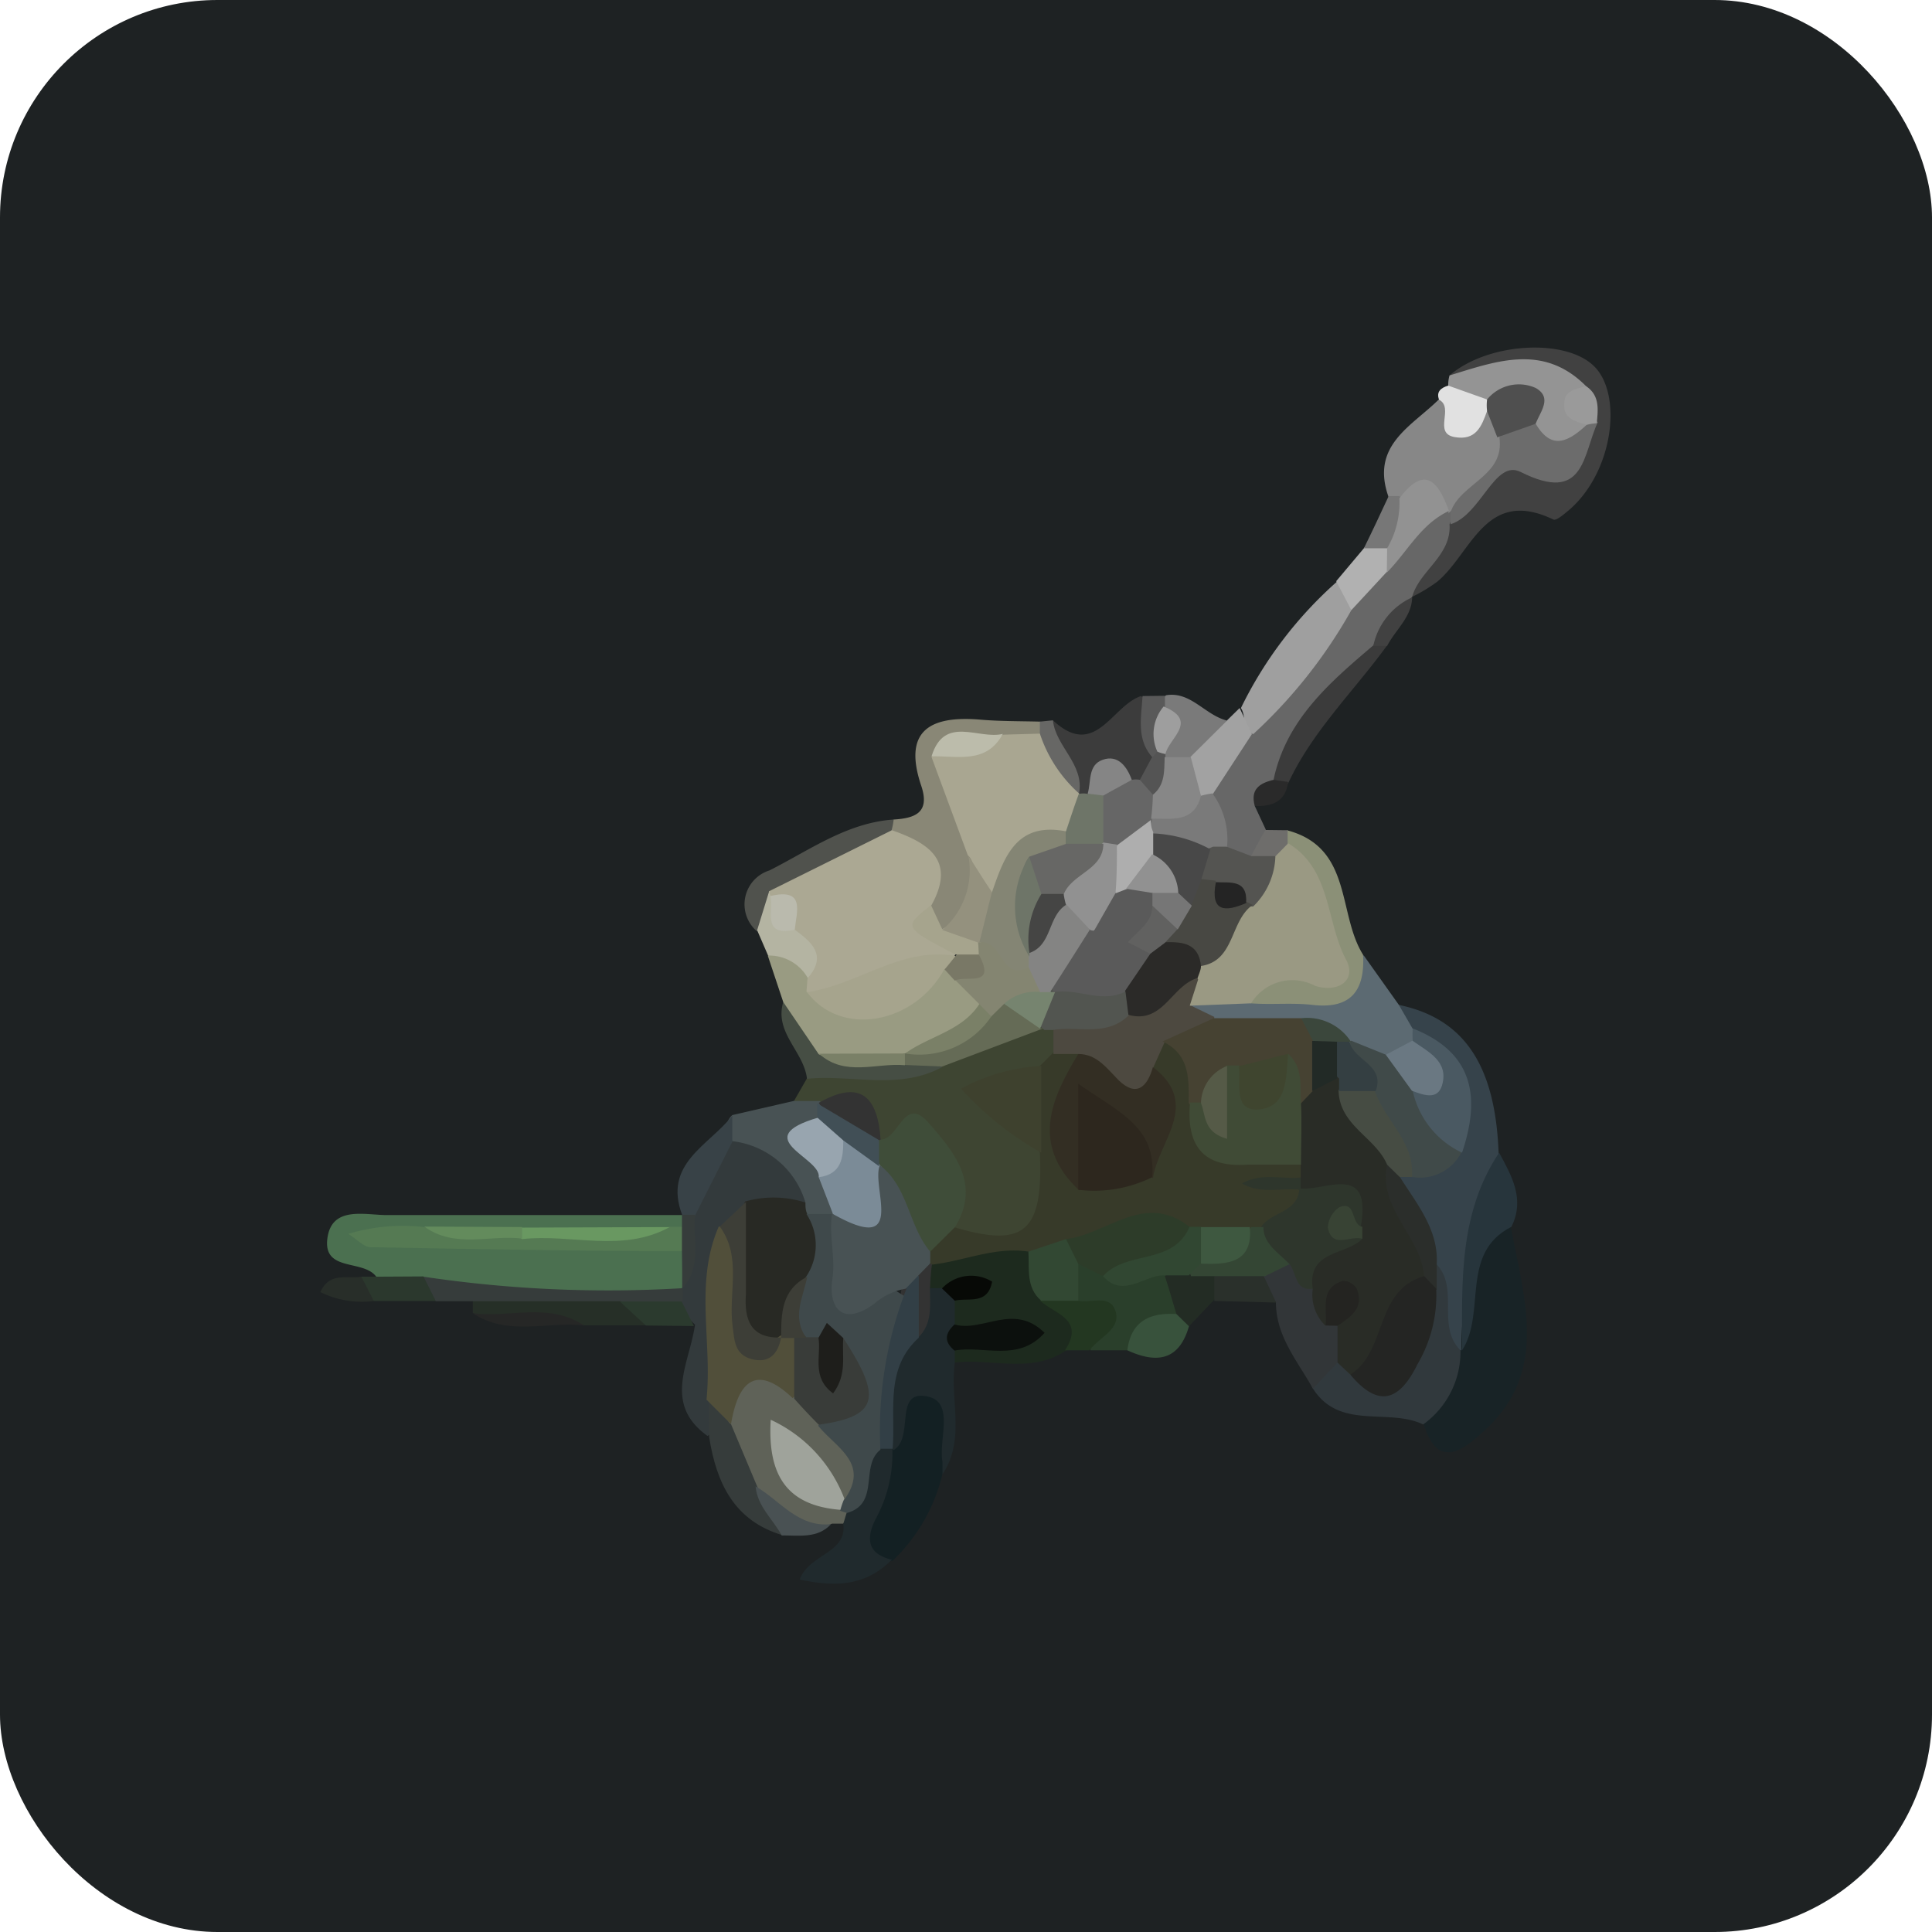 <svg xmlns="http://www.w3.org/2000/svg" viewBox="0 0 74 74"><defs><style>.cls-1{fill:#1e2223;}.cls-2{fill:#3e4532;}.cls-3{fill:#4b7050;}.cls-4{fill:#182326;}.cls-5{fill:#676767;}.cls-6{fill:#36434b;}.cls-7{fill:#414141;}.cls-8{fill:#333a3c;}.cls-9{fill:#999b82;}.cls-10{fill:#132023;}.cls-11{fill:#1d2a1e;}.cls-12{fill:#5f6258;}.cls-13{fill:#31393d;}.cls-14{fill:#898776;}.cls-15{fill:#878787;}.cls-16{fill:#9f9f9f;}.cls-17{fill:#202a2d;}.cls-18{fill:#5c6a72;}.cls-19{fill:#8b9077;}.cls-20{fill:#27353c;}.cls-21{fill:#949494;}.cls-22{fill:#323638;}.cls-23{fill:#485254;}.cls-24{fill:#3c3c3c;}.cls-25{fill:#2a3f2b;}.cls-26{fill:#363c3b;}.cls-27{fill:#50524d;}.cls-28{fill:#3b3b3b;}.cls-29{fill:#384247;}.cls-30{fill:#464e44;}.cls-31{fill:#262f27;}.cls-32{fill:#a2a2a2;}.cls-33{fill:#e1e1e1;}.cls-34{fill:#38523c;}.cls-35{fill:#233721;}.cls-36{fill:#b4b4a2;}.cls-37{fill:#b1b1b1;}.cls-38{fill:#7a7a7a;}.cls-39{fill:#232c24;}.cls-40{fill:#2b382d;}.cls-41{fill:#2a302b;}.cls-42{fill:#2b3a2e;}.cls-43{fill:#495153;}.cls-44{fill:#262726;}.cls-45{fill:#282e29;}.cls-46{fill:#676765;}.cls-47{fill:#2a2a2a;}.cls-48{fill:#595959;}.cls-49{fill:#777;}.cls-50{fill:#6e6d6b;}.cls-51{fill:#373a29;}.cls-52{fill:#3f4d39;}.cls-53{fill:#4d4940;}.cls-54{fill:#3e412e;}.cls-55{fill:#525550;}.cls-56{fill:#656b56;}.cls-57{fill:#333;}.cls-58{fill:#557a53;}.cls-59{fill:#699861;}.cls-60{fill:#638b5c;}.cls-61{fill:#6c6c6c;}.cls-62{fill:#929292;}.cls-63{fill:#545451;}.cls-64{fill:#404a49;}.cls-65{fill:#4a5962;}.cls-66{fill:#464c43;}.cls-67{fill:#2b2e2b;}.cls-68{fill:#9a9a9a;}.cls-69{fill:#282924;}.cls-70{fill:#514f3a;}.cls-71{fill:#3d3e37;}.cls-72{fill:#aba893;}.cls-73{fill:#a6a48d;}.cls-74{fill:#848571;}.cls-75{fill:#7a8067;}.cls-76{fill:#797866;}.cls-77{fill:#0c100d;}.cls-78{fill:#324833;}.cls-79{fill:#070906;}.cls-80{fill:#3f494b;}.cls-81{fill:#393c39;}.cls-82{fill:#9fa39b;}.cls-83{fill:#292c26;}.cls-84{fill:#242523;}.cls-85{fill:#a9a691;}.cls-86{fill:#bcbcab;}.cls-87{fill:#94917e;}.cls-88{fill:#4f4f4f;}.cls-89{fill:#323f46;}.cls-90{fill:#9a9983;}.cls-91{fill:#464232;}.cls-92{fill:#6a7882;}.cls-93{fill:#3b473c;}.cls-94{fill:#2e362c;}.cls-95{fill:#242421;}.cls-96{fill:#344634;}.cls-97{fill:#7b8b97;}.cls-98{fill:#98a5af;}.cls-99{fill:#414f56;}.cls-100{fill:#666;}.cls-101{fill:#6e7568;}.cls-102{fill:#858585;}.cls-103{fill:#545454;}.cls-104{fill:#2d3c29;}.cls-105{fill:#314732;}.cls-106{fill:#babaad;}.cls-107{fill:#9e9e9e;}.cls-108{fill:#332e23;}.cls-109{fill:#404b36;}.cls-110{fill:#2d271e;}.cls-111{fill:#3e5840;}.cls-112{fill:#2b2a28;}.cls-113{fill:#5a5a5a;}.cls-114{fill:#76846f;}.cls-115{fill:#484843;}.cls-116{fill:#484848;}.cls-117{fill:#242424;}.cls-118{fill:#aeaeae;}.cls-119{fill:#343f42;}.cls-120{fill:#848574;}.cls-121{fill:#848483;}.cls-122{fill:#1e1e1b;}.cls-123{fill:#222a26;}.cls-124{fill:#384334;}.cls-125{fill:#3f452f;}.cls-126{fill:#555a47;}.cls-127{fill:#919191;}.cls-128{fill:#616160;}.cls-129{fill:#767676;}.cls-130{fill:#454544;}</style></defs><title>포격지원_1</title><g id="레이어_2" data-name="레이어 2"><g id="레이어_1-2" data-name="레이어 1"><rect class="cls-1" width="74" height="74" rx="8.33" ry="8.33"/><path class="cls-2" d="M30.4,42.19l.51-.89c1.36-1.31,3.23-.28,4.71-1,1.37-.45,2.65-1.24,4.16-1.21a1.2,1.2,0,0,1,.68.25,1.25,1.25,0,0,1,.21,1,1.78,1.78,0,0,1-.62.88c-.89.39-1.76,1-2.44.44a7,7,0,0,1,2.84,2.63c.25,1.23.44,2.42-.91,3.25a2.28,2.28,0,0,1-2.95-.07A3,3,0,0,1,36,45.74a2.07,2.07,0,0,0-2.25-1.94c-.77-.6-1.4-1.51-2.59-1.1A1,1,0,0,1,30.4,42.19Z"/><path class="cls-3" d="M14.37,48.85c-.53-.6-2-.15-1.83-1.42s1.47-.88,2.31-.89c3.77,0,7.53,0,11.3,0l.12.35a.93.93,0,0,1-.54.49,3.82,3.82,0,0,1-.75.08c-1.69,0-3.37,0-5.06,0H16.47c-.31,0-.62,0-.93,0,3.56.26,7.14-.36,10.69.33a1.31,1.31,0,0,1-.35,2.07,24.45,24.45,0,0,1-9.56-.48C15.64,49.3,14.9,49.49,14.37,48.85Z"/><path class="cls-4" d="M57.87,47c.5,2.73,1.49,5.56-1.06,7.84-.67.6-1.72,1.54-2.27-.27-.46-1.12.76-1.78.76-2.78a4,4,0,0,1,.21-.67c.35-.86.06-1.84.43-2.68S56.62,46.66,57.87,47Z"/><path class="cls-5" d="M48.06,30.87l.42.9a1.22,1.22,0,0,1-.6,1.24,1.12,1.12,0,0,1-1.31-.43,7.17,7.17,0,0,1-.6-2.09,3.71,3.71,0,0,1,1.58-2.64c1.16-1.6,2.43-3.12,3.64-4.68a14,14,0,0,0,1.5-1.67c.73-.94,1.22-2.19,2.73-2.13l.28.19a1.42,1.42,0,0,1,.26.62c0,1.3-1.17,1.84-1.87,2.68h0a10.21,10.21,0,0,0-1.39,2.06c-1.4,1.47-2.9,2.87-3.6,4.86C49,30.34,48.36,30.46,48.06,30.87Z"/><path class="cls-6" d="M53.58,38.49c2.49.52,3.69,2.29,3.82,5.66-.13,2.59-1.52,4.94-1.42,7.57h0c-1.86-.28-.82-2-1.48-2.91-.12-1.26-1-2.27-1.12-3.53a1.24,1.24,0,0,1,.32-.54c.56-.39,1.4-.41,1.66-1.22.6-1.72-.36-2.79-1.55-3.77A1.13,1.13,0,0,1,53.58,38.49Z"/><path class="cls-7" d="M54.09,22.86c.27-1,1.51-1.57,1.43-2.78.68-1.54,1.46-3,3.52-2.67.83.12,1-.49,1.27-1.07a1.13,1.13,0,0,0-.43-1.3c-1.31-1.16-3,.27-4.36-.66,1.47-1.27,4.48-1.44,5.56-.33s.7,4.06-1,5.5c-.18.15-.47.4-.58.35-2.6-1.25-3.13,1.28-4.45,2.38A6.2,6.2,0,0,1,54.09,22.86Z"/><path class="cls-8" d="M27.1,55c-1.73-1.24-.68-2.8-.48-4.26-.26-.28-.61-.5-.7-.91a.68.68,0,0,1,.23-.52h0c.63-.87-.18-1.89.27-2.78-.1-1.38.73-2.28,1.61-3.16,1.85-.37,2.75.6,3.18,2.25-.33,1.08-1.38.93-2.15,1.25a1.4,1.4,0,0,0-1.05,1c-.41,1.91-.06,3.85-.22,5.77A1.5,1.5,0,0,1,27.1,55Z"/><path class="cls-9" d="M30,38.38l-.59-1.77c.77-.65,1.34-.21,1.89.34a2.89,2.89,0,0,1,.32.6c1.73,1.68,2.88-.1,4.23-.69a1.36,1.36,0,0,1,1,.2,1.77,1.77,0,0,1,.94,1.41c-.24,1.64-1.69,1.77-2.85,2.26a3.83,3.83,0,0,1-.69.09,11.34,11.34,0,0,1-2.79-.13A3.72,3.72,0,0,1,30,38.38Z"/><path class="cls-10" d="M36.1,56.45a6.74,6.74,0,0,1-1.9,3.32c-1.37.44-1.45-.46-1.32-1.37.16-1.07.59-2.1.82-3.17.15-.44.24-.9.38-1.34a1.25,1.25,0,0,1,1.57-1c.82.19.69.93.67,1.53A3.77,3.77,0,0,1,36.1,56.45Z"/><path class="cls-11" d="M40.83,51.73c-1.34.9-2.84.29-4.26.46a.59.59,0,0,1,0-.6,1,1,0,0,1,.76-.31,1.84,1.84,0,0,1-.88-.39,1.17,1.17,0,0,1-.18-.87c.22-.48-.12-.46-.44-.46a.75.75,0,0,1-.43-.46,1.15,1.15,0,0,1,.29-1c1.12-.77,2.39-.28,3.58-.48.78.24,1,1,1.39,1.56C41.29,50,42.31,50.77,40.83,51.73Z"/><path class="cls-12" d="M32.3,58.36l-.43,0c-1.41.55-2.36-.21-3.24-1.16a4.06,4.06,0,0,1-1.05-2.75c.45-2.35.93-2.59,3.05-1.55A9.42,9.42,0,0,0,32,54.19c1,1,2,1.91.68,3.34-.72,0-1.12-.49-1.57-.92a6,6,0,0,0,.81.78l.52.37A.62.62,0,0,1,32.3,58.36Z"/><path class="cls-13" d="M55,48.4c.92.93,0,2.39.94,3.32a3.43,3.43,0,0,1-1.43,2.84c-1.35-.65-3.23.25-4.25-1.42-.23-.74.22-1,.81-1.23a2.27,2.27,0,0,1,1,.15c.9.58,1.43.23,1.76-.68.26-.73.24-1.53.56-2.25A1.22,1.22,0,0,1,55,48.4Z"/><path class="cls-14" d="M34.23,31.39c.8-.05,1.4-.25,1.06-1.28-.71-2.09.29-2.7,2.21-2.55.78.07,1.57.06,2.35.08a.51.51,0,0,1,0,.63,1.86,1.86,0,0,1-1.2.55c-.6.06-1.37-.33-1.66.61.13,1.25.81,2.39.74,3.68s0,2.32-1.4,2.72a1,1,0,0,1-1.11-.7A5.62,5.62,0,0,0,34,32,.6.6,0,0,1,34.23,31.39Z"/><path class="cls-15" d="M53.19,19.05c-.72-2,.89-2.72,1.93-3.76.71-.11,1.33.42,2.05.24a1.36,1.36,0,0,1,.86,1c0,1.76-1.57,2.19-2.55,3.13l0-.08c-.56-.47-1.19-.13-1.79-.18A1.07,1.07,0,0,1,53.19,19.05Z"/><path class="cls-16" d="M51.76,23.37A19.19,19.19,0,0,1,48,28.12c-.44-.2-.26-.69-.47-1a15.58,15.58,0,0,1,3.7-4.86C51.68,22.46,51.73,22.91,51.76,23.37Z"/><path class="cls-17" d="M35.62,49.34h.46a.51.51,0,0,1,.49.47v.94a2.44,2.44,0,0,1,0,1c0,.15,0,.31,0,.46-.19,1.42.42,2.92-.47,4.26,0-.15,0-.32,0-.47-.16-.87.48-2.29-.57-2.51-1.32-.28-.49,1.56-1.3,2.05l-.32-.22A4.25,4.25,0,0,1,34.28,51C34.8,50.49,34.91,49.68,35.62,49.34Z"/><path class="cls-18" d="M53.58,38.49l.52.9a.56.56,0,0,1,.16.39c0,.15,0,.22,0,.22a1.59,1.59,0,0,1-1.1.73,3,3,0,0,1-1.62-.4,3.35,3.35,0,0,0-2.2-.66,5,5,0,0,1-3-.07c-.5-.25-1-.52-.83-1.2.55-.71,1.41-.62,2.15-.81a5.37,5.37,0,0,0,4.57-1Z"/><path class="cls-19" d="M52.21,36.57c.07,1.36-.45,2.09-1.94,1.92-.77-.09-1.57,0-2.36-.06-.13-.31-.11-.75.14-.83,3.47-1.13,1.56-3.29,1-5.19a1.05,1.05,0,0,1,.24-.61C51.82,32.46,51.22,35,52.21,36.57Z"/><path class="cls-17" d="M32.3,58.36c.05-.15.09-.3.14-.45,1.09-.57,0-2.08,1.12-2.62a.77.77,0,0,1,.62.2l0,0a5.21,5.21,0,0,1-.63,2.67c-.37.72-.37,1.35.61,1.58-1,1-2.12,1.06-3.53.76C31,59.51,32.45,59.5,32.3,58.36Z"/><path class="cls-20" d="M56,51.72c0-2.61-.13-5.25,1.42-7.57.48.89,1,1.78.47,2.84C55.9,48,56.94,50.28,56,51.72Z"/><path class="cls-21" d="M55.52,14.38c1.8-.55,3.6-1.23,5.23.41-.35.6.07,1.17.09,1.76-.77,1-1.57,1.14-2.42.1-.28-.72-.65-1.32-1.58-1.15a1.47,1.47,0,0,1-1.37-.73A1.31,1.31,0,0,1,55.52,14.38Z"/><path class="cls-22" d="M51.23,52.19l-.94,1c-.59-1.06-1.42-2-1.42-3.32-.3-.31-.68-.58-.67-1.09a.9.9,0,0,1,1-.7c.7.07,1.06.6,1.47,1.09s.58.86.87,1.29a2.27,2.27,0,0,1,.21.62A1.12,1.12,0,0,1,51.23,52.19Z"/><path class="cls-23" d="M30.85,46.06a3.31,3.31,0,0,0-2.8-2.35.67.67,0,0,1,0-1l2.35-.54,1,0c.06.08.11.17.16.25a1.26,1.26,0,0,1,0,.58c-.42.8.39,1.24.54,1.88a1.48,1.48,0,0,1-.12,1.59.89.89,0,0,1-1,.13.45.45,0,0,1-.18-.38C30.79,46.14,30.82,46.06,30.85,46.06Z"/><path class="cls-24" d="M40.33,27.59c1.63,1.52,2.26-.58,3.38-.93.68.6.65,1.45.79,2.24a1.43,1.43,0,0,1-.58,1.16,1.38,1.38,0,0,1-.59.2,1.84,1.84,0,0,0-1.36.31,1.12,1.12,0,0,1-.6.07,1.39,1.39,0,0,1-.53-.36C40.47,29.42,39.61,28.65,40.33,27.59Z"/><path class="cls-25" d="M43.18,51.72H41.77c0-.76,0-1.57-.8-2a1.36,1.36,0,0,1,.1-1.28,1.27,1.27,0,0,1,1.27-.34c.78.48,1.79,0,2.55.6a1.38,1.38,0,0,1,.48,1.55C44.91,51.12,43.89,51.2,43.18,51.72Z"/><path class="cls-26" d="M26.15,49.34v.49c-.72.71-1.64.38-2.47.47-1.86-.19-3.78.44-5.57-.46H16.69c-.26-.26-.77-.4-.47-.94A47.82,47.82,0,0,0,26.15,49.34Z"/><path class="cls-27" d="M34.23,31.39a2.7,2.7,0,0,1-.08.41c-.45,2.18-2.66,1.91-4,2.86-.43.27-.61.85-1.17,1a1.36,1.36,0,0,1,.49-2.32C31,32.57,32.44,31.51,34.23,31.39Z"/><path class="cls-26" d="M28,54.55,29,56.93c.27.66,1.2,1,1,1.88-1.88-.55-2.56-2-2.84-3.78V53.61C28,53.32,27.64,54.33,28,54.55Z"/><path class="cls-28" d="M48.78,29.87c.48-2.3,2.15-3.73,3.82-5.15.19-.26.37-.25.53,0C51.86,26.47,50.27,28,49.34,30A.37.37,0,0,1,48.78,29.87Z"/><path class="cls-29" d="M28.05,42.73v1l-1.42,2.81c-.16.31-.33.31-.5,0h0C25.38,44.56,27.17,43.87,28.05,42.73Z"/><path class="cls-30" d="M30,38.38l1.36,2c1.09.49,2.23.16,3.34.19a1.17,1.17,0,0,1,1.39.3c-1.66.9-3.46.28-5.18.45C30.79,40.27,29.65,39.56,30,38.38Z"/><path class="cls-31" d="M18.11,49.84h5.67c.25.38,1.24,0,1,.92H22.37c-1.37-.63-2.89.16-4.26-.47Z"/><path class="cls-32" d="M47.48,27.12c.16.33.31.67.47,1l-1.48,2.27a.6.6,0,0,1-.64.12A1.41,1.41,0,0,1,45.15,29c.16-1,1.11-1.07,1.83-1.39Z"/><path class="cls-33" d="M55.47,14.77l1.46.52c.13.09.18.19.15.29s-.08.16-.12.16c-.21.58-.42,1.15-1.25,1s0-1.12-.59-1.43C55,15,55.2,14.85,55.47,14.77Z"/><path class="cls-34" d="M43.18,51.72c.14-1.12.86-1.45,1.88-1.39a.47.47,0,0,1,.48.47C45.16,52.13,44.29,52.23,43.18,51.72Z"/><path class="cls-35" d="M41.29,49.82c.5.11,1.23-.27,1.44.41s-.64,1-1,1.49h-.94c.78-1.19-.39-1.39-.95-1.9A1,1,0,0,1,41.29,49.82Z"/><path class="cls-36" d="M29,35.63l.46-1.49.28.13a10.88,10.88,0,0,0,1.43,1.19c.44.73,1.35,1.52-.23,2a1.7,1.7,0,0,0-1.52-.86Z"/><path class="cls-37" d="M51.76,23.37l-.58-1.11L52.24,21a.69.69,0,0,1,1-.12.83.83,0,0,1-.1,1Z"/><path class="cls-38" d="M47,27.6,45.59,29a.69.69,0,0,1-1.24-.29c-.05-.52,0-1,0-1.56a1,1,0,0,1,.31-.52C45.61,26.47,46.15,27.39,47,27.6Z"/><path class="cls-39" d="M45.54,50.8l-.48-.47c-.15-.48-.29-1-.44-1.44a1.27,1.27,0,0,1,1-.55,1.39,1.39,0,0,1,1,.44.89.89,0,0,1-.11,1Z"/><path class="cls-40" d="M16.22,48.89l.47.94H14.32c-.26-.26-.75-.4-.48-.93l.53,0Z"/><path class="cls-41" d="M46.51,49.83v-.94a1.22,1.22,0,0,1,1.9,0l.47,1Z"/><path class="cls-42" d="M24.74,50.77l-1-.92,2.37,0,.47.94Z"/><path class="cls-43" d="M29.94,58.81c-.33-.62-.93-1.1-1-1.88.94.54,1.62,1.58,2.89,1.45C31.32,58.93,30.62,58.81,29.94,58.81Z"/><path class="cls-44" d="M18.11,50.3c1.42.18,2.92-.43,4.26.47C21,50.6,19.45,51.2,18.11,50.3Z"/><path class="cls-45" d="M13.84,48.9l.48.93a3.59,3.59,0,0,1-2.05-.34C12.63,48.7,13.29,49,13.84,48.9Z"/><path class="cls-46" d="M40.33,27.59c.1,1,1.21,1.68,1,2.8-1.62,0-2-.87-1.5-2.29,0-.15,0-.31,0-.46Z"/><path class="cls-47" d="M48.78,29.87l.56.08c-.1.76-.62.95-1.28.92C47.89,30.25,48.22,30,48.78,29.87Z"/><path class="cls-48" d="M44.62,26.65c0,.13,0,.27,0,.41a3.29,3.29,0,0,1-.23,1.78l-.23.19c-.65-.7-.44-1.55-.4-2.37Z"/><path class="cls-7" d="M53.13,24.74l-.53,0a2.63,2.63,0,0,1,1.49-1.86C54.07,23.64,53.45,24.12,53.13,24.74Z"/><path class="cls-49" d="M53.13,21l-.89,0c.32-.65.63-1.31.95-2h.41C54.3,19.91,53.89,20.49,53.13,21Z"/><path class="cls-50" d="M49.32,31.8v.5a.78.78,0,0,1-1.4.49c.18-.34.36-.68.55-1Z"/><path class="cls-51" d="M39.39,47.94c-1.29-.2-2.48.37-3.72.5l-.21-.23a1,1,0,0,1,.07-.62,1.11,1.11,0,0,1,1-.59c2.71.81,3.43.19,3.3-2.85-.72-1.11-1.13-2.21,0-3.32l.47-.47a.76.76,0,0,1,.91-.15c.55.59.07,1.15,0,1.74-.14.88-.55,1.86.52,2.5a1.42,1.42,0,0,0,1.57-.36c1.07-1.06.81-2.3.48-3.55a1,1,0,0,1,1-.93c1.3.24,1.48,1.21,1.5,2.28s.44,1.93,1.8,1.86a2.35,2.35,0,0,1,1.73.61A.88.88,0,0,1,50,45a.55.55,0,0,1-.32.3c-.29.11.06-.1-.22,0,0,.08.13,0,.21.06a.63.63,0,0,1,.43.44c.09,1.08-.73,1.37-1.49,1.72a2.81,2.81,0,0,1-.7.14c-.59,0-1.18,0-1.77,0a3.85,3.85,0,0,1-.67-.09c-1.58-.87-3,.37-4.44.45A1.49,1.49,0,0,1,39.39,47.94Z"/><path class="cls-52" d="M36.58,47l-.95.94c-1.83,0-1.39-1.93-2.22-2.78a2.09,2.09,0,0,1-.13-.65,1.58,1.58,0,0,1,.19-.64l.26-.22c.7,0,.9-1.72,1.84-.64S37.6,45.33,36.58,47Z"/><path class="cls-53" d="M41.3,40.37h-.95c0-.3,0-.61,0-.91.56-1,1.74-.6,2.54-1.08,1.19.17,1.77-1.67,3.13-1,.37.58-.14.81-.44,1.12l.93.45c-.06,1.48-1.27.58-1.88.92l-.45,1c.38,1.65-.65,1.46-1.56,1.1C42,41.69,41.7,40.93,41.3,40.37Z"/><path class="cls-54" d="M39.88,40.83v3.32a12.33,12.33,0,0,1-3.07-2.45A7.24,7.24,0,0,1,39.88,40.83Z"/><path class="cls-55" d="M43.23,38.89c-.84.83-1.93.4-2.9.56H40l-.27-.23a1.26,1.26,0,0,1,.57-1.55,2.69,2.69,0,0,1,3,.25A.83.83,0,0,1,43.23,38.89Z"/><path class="cls-56" d="M36.09,40.85l-1.44-.06c-.18-.1-.24-.2-.17-.3s.12-.14.18-.14h0c1.07-.36,2.32-.39,3-1.53a1.64,1.64,0,0,1,.76-.59c.88-.1,1.07.62,1.41,1.16l.13,0Z"/><path class="cls-57" d="M31.38,42.23c1.63-.92,2.24-.16,2.35,1.42v0c-1.35.47-1.84-.5-2.37-1.41Z"/><path class="cls-58" d="M26.12,47.92c-4,0-8-.08-11.93-.15-.25,0-.5-.29-.85-.51A7.23,7.23,0,0,1,16.25,47c1.27.45,2.58.11,3.87.21,1.84-.13,3.7.27,5.53-.22h.5A.6.6,0,0,1,26.12,47.92Z"/><path class="cls-59" d="M25.65,47c-1.82,1-3.77.25-5.65.46-.31-.16-.3-.3,0-.44Z"/><path class="cls-60" d="M20,47c0,.15,0,.3,0,.44-1.25-.15-2.58.39-3.75-.46Z"/><path class="cls-26" d="M26.12,47.92l0-.93c0-.16,0-.31,0-.46h.5c-.1.95.28,2-.49,2.83C26.13,48.88,26.13,48.4,26.12,47.92Z"/><path class="cls-61" d="M58.82,16.23c.63,1.07,1.29.66,2,0,.1-.19.23-.21.38-.06-.58,1.23-.48,3.15-2.95,1.91-1-.51-1.51,1.63-2.69,2,0-.15,0-.3,0-.46.37-1.12,2.09-1.37,1.87-2.87C57.76,16.36,58.12,15.83,58.82,16.23Z"/><path class="cls-62" d="M53.13,21a3.44,3.44,0,0,0,.47-1.91c1-1.33,1.5-.6,1.9.48-1.08.5-1.59,1.56-2.38,2.36C53.12,21.59,53.13,21.28,53.13,21Z"/><path class="cls-63" d="M47.93,32.79h.91c.72.84.28,1.45-.41,2a1.24,1.24,0,0,1-.66.07c-.52-.24-1.05-.44-1.56-.67a1.44,1.44,0,0,1-.45-.53,1.2,1.2,0,0,1,.63-1.5.43.43,0,0,1,.57.26Z"/><path class="cls-38" d="M47,32.43l-.54,0a2.13,2.13,0,0,1-2.2-.27,1,1,0,0,1-.29-.59A1.1,1.1,0,0,1,44.2,31,3.57,3.57,0,0,1,46,30.48a3.12,3.12,0,0,1,.44-.09A3,3,0,0,1,47,32.43Z"/><path class="cls-64" d="M51.75,39.86l1.34.54a1.8,1.8,0,0,1,1.6,1.1c.37.91,1.14,1.63,1.28,2.65a1.78,1.78,0,0,1-1.89.93,7.66,7.66,0,0,1-1.93-2.89c-.09-.72-.67-1.31-.58-2.08Z"/><path class="cls-65" d="M56,44.15a3.41,3.41,0,0,1-1.89-2.37c.71-.63-.2-1.28,0-1.92a3.68,3.68,0,0,1,0-.47C56.43,40.31,56.72,42,56,44.15Z"/><path class="cls-66" d="M52.66,41.78c.38,1.14,1.53,1.95,1.42,3.3l-.45,0a1.5,1.5,0,0,1-1-.27c-1-.88-2.32-1.62-1.29-3.28A1.08,1.08,0,0,1,52.66,41.78Z"/><path class="cls-67" d="M53.13,44.61l.5.49c.63,1,1.47,2,1.4,3.3,0,.32,0,.64,0,1A.92.92,0,0,1,54,49C53.27,47.62,51.71,46.41,53.13,44.61Z"/><path class="cls-68" d="M61.16,16.21a2.32,2.32,0,0,0-.38.06c-.44-.13-.93-.24-.86-.85,0-.46.47-.53.83-.63C61.28,15.15,61.21,15.68,61.16,16.21Z"/><path class="cls-69" d="M30.85,46.06c0,.15,0,.29.07.44A1.64,1.64,0,0,1,31.51,49c-.73.7-.77,1.83-1.56,2.48a1.57,1.57,0,0,1-.79.15c-1.66-1.21-1.83-2.78-.62-5.61A4,4,0,0,1,30.85,46.06Z"/><path class="cls-70" d="M28,54.55l-.94-.94c.23-2.21-.47-4.48.47-6.63,1.14,0,.62.83.69,1.32a13.09,13.09,0,0,1,0,1.88c0,1.19.3,2,1.64,1h0a.57.57,0,0,1,.75.12,1.59,1.59,0,0,1-.25,2.25C29,52.26,28.28,52.85,28,54.55Z"/><path class="cls-71" d="M29.92,51.23c-.12.62-.45,1-1.12.83s-.67-.73-.74-1.27c-.17-1.27.37-2.63-.49-3.81l1-.94c0,1.17,0,2.34,0,3.51C28.5,50.54,28.74,51.27,29.92,51.23Z"/><path class="cls-72" d="M30.93,37.47c.76-.86.18-1.37-.49-1.86-.5-.29-.49-1-.93-1.29l-.06-.18,4.71-2.34c1.41.49,2.48,1.16,1.5,2.9-1,1.4,1.14.87,1,1.72a.67.67,0,0,1-.48.43c-1.06,0-1.72,1-2.69,1.22s-1.76.7-2.6-.09Z"/><path class="cls-73" d="M30.91,38c1.94-.27,3.59-1.74,5.68-1.39.08.35,0,.56-.41.5C35,39.26,32.18,39.72,30.91,38Z"/><path class="cls-74" d="M38.46,38.45l-.49.48c-.43.13-.64,0-.46-.47l-.94-.94a1.85,1.85,0,0,0,.52-1A1.21,1.21,0,0,1,37.4,36a1.13,1.13,0,0,1,.57-.18c.75.11,1.17.73,1.74,1.14A1,1,0,0,1,40,38.07C39.56,38.57,38.94,38.23,38.46,38.45Z"/><path class="cls-75" d="M37.51,38.46l.46.47a3.32,3.32,0,0,1-3.3,1.42C35.59,39.68,36.83,39.5,37.51,38.46Z"/><path class="cls-76" d="M37.49,36.56c.69,1.28-.47.78-.92,1l-.39-.43c.14-.16.27-.33.41-.5h0A.58.58,0,0,1,37.49,36.56Z"/><path class="cls-75" d="M34.66,40.35c0,.15,0,.3,0,.45-1.11-.1-2.29.46-3.29-.44Z"/><path class="cls-77" d="M36.56,51.73c-.39-.32-.39-.64,0-1,1.08.31,2.26-.85,3.45.32C39,52.19,37.67,51.52,36.56,51.73Z"/><path class="cls-78" d="M39.39,47.94l1.44-.48c.26.26.78.4.47.95,0,.47,0,.94,0,1.41H39.88C39.29,49.31,39.43,48.6,39.39,47.94Z"/><path class="cls-79" d="M36.57,49.82l-.49-.47A1.53,1.53,0,0,1,38,49.09C37.83,50,37.08,49.69,36.57,49.82Z"/><path class="cls-57" d="M35.62,49.34c0,.67.1,1.37-.46,1.9A2,2,0,0,1,34.64,49c.21-.38.47-.69,1-.59l.06,0C35.65,48.74,35.64,49,35.62,49.34Z"/><path class="cls-80" d="M30.89,48.88a2.17,2.17,0,0,0,0-2.38l1,0,.28.18c.14,1.71,1.52,2.34,2.73,3.13a24.35,24.35,0,0,0-1.18,5.72c-.79.62,0,2.06-1.28,2.42l-.25-.08a.32.32,0,0,1,.15-.43c1-1.4-.34-2-1-2.83.6-.82,1.47-1.57.59-2.71a.91.91,0,0,0-.88-.39.74.74,0,0,1-.47-.33C29.78,50.27,30.43,49.58,30.89,48.88Z"/><path class="cls-81" d="M32.3,51.25c1.51,2.31,1.33,3-.94,3.32-.32-.32-.63-.65-.94-1,0-.79,0-1.57,0-2.35.15-.22.3-.22.46,0h.46A1.25,1.25,0,0,0,32.3,51.25Z"/><path class="cls-82" d="M32.34,57.4a3.12,3.12,0,0,0-.15.43c-2-.16-2.8-1.26-2.67-3.45A5.48,5.48,0,0,1,32.34,57.4Z"/><path class="cls-83" d="M53.13,44.61c-.35,1.7,1.29,2.73,1.42,4.27-.63,1.5-.61,3.48-2.83,3.77l-.49-.46V50.78c-.15-.28-.3-.28-.46,0a1.65,1.65,0,0,1-.49-1.41c-.65-1-.15-1.68.67-2.25a1,1,0,0,0,.14-.46c-.38-.43-1-.51-1.27-1.08h0c-.31-.16-.31-.32,0-.47v-.49a2,2,0,0,1-.58-2.11,2.18,2.18,0,0,1,.59-1,1.38,1.38,0,0,1,1.35-.36.4.4,0,0,1,.09.61C51.3,43.12,52.68,43.55,53.13,44.61Z"/><path class="cls-84" d="M51.72,52.65c1.42-.89.92-3.23,2.83-3.77l.46.48a5.21,5.21,0,0,1-.71,2.88C53.6,53.67,52.8,53.94,51.72,52.65Z"/><path class="cls-85" d="M39.83,28.1a5.27,5.27,0,0,0,1.5,2.29l0,0a1.17,1.17,0,0,1-.15,1.64c-1.4.31-2,1.77-3.19,2.34-1.08-.1-.42-1.19-.92-1.61L35.68,29c.76-.77,2-.17,2.73-.86Z"/><path class="cls-86" d="M38.41,28.11c-.63,1.17-1.74.83-2.73.86C36.17,27.37,37.48,28.34,38.41,28.11Z"/><path class="cls-73" d="M37.49,36.56l-.9,0c-2-1.05-2-1.05-.93-1.89.14.31.29.61.43.92.66-.42,1.1-.21,1.37.48C37.48,36.25,37.48,36.4,37.49,36.56Z"/><path class="cls-87" d="M37.46,36.1l-1.37-.48a3,3,0,0,0,1-2.84c.32.48.63,1,.94,1.44.67.84,0,1.35-.47,1.88Z"/><path class="cls-88" d="M58.82,16.23l-1.47.52-.39-1a1.71,1.71,0,0,1,0-.45,1.57,1.57,0,0,1,1.86-.44C59.47,15.23,59,15.76,58.82,16.23Z"/><path class="cls-89" d="M33.72,55.49a14.91,14.91,0,0,1,1-6.13c-.13-.44.06-.58.47-.49,0,.79,0,1.58,0,2.37-1.31,1.19-.88,2.78-1,4.25h-.46Z"/><path class="cls-90" d="M48,34.72a2.79,2.79,0,0,0,.85-1.92l.49-.5c1.66,1,1.44,3,2.22,4.46.41.78-.29,1.28-1.19,1a1.85,1.85,0,0,0-2.45.67l-2.35.09.32-1a1,1,0,0,1-.06-.63C46.37,36,46.57,34.72,48,34.72Z"/><path class="cls-91" d="M50.28,41.79l-.45.47c-.4-.08-.63-.41-1-.57a6.56,6.56,0,0,0-1.08-.09,2.38,2.38,0,0,0-.53.11c-.45.16-.71.62-1.18.75a.57.57,0,0,1-.51-.21c0-.91.06-1.85-1-2.36L46.49,39l3.35,0c.42.28.87.53,1,1.08A2.41,2.41,0,0,1,50.28,41.79Z"/><path class="cls-92" d="M54.1,39.86c.6.43,1.41.79,1.13,1.72-.18.58-.73.35-1.15.2l-1-1.38Z"/><path class="cls-93" d="M50.29,39.87,49.84,39a2,2,0,0,1,1.91.91l-.06,0a1.11,1.11,0,0,1-.54.34A1,1,0,0,1,50.29,39.87Z"/><path class="cls-94" d="M52.18,47.45c-.63.64-2.11.43-1.9,1.91-.73.1-.59-.67-.94-1s-1.65-.27-1-1.42c.42-.53,1.38-.52,1.43-1.42,1,.11,2.76-1,2.36,1.42-.26.33-.67-.31-.92.13A1.35,1.35,0,0,1,52.18,47.45Z"/><path class="cls-95" d="M50.77,50.77c.08-.63-.24-1.42.66-1.71a.63.63,0,0,1,.53.29c.31.74-.22,1.09-.73,1.43Z"/><path class="cls-96" d="M48.39,47c0,.66.61,1,1,1.42l-.94.46-1.9,0-.93,0c-.16-.38,0-.64.3-.88.66-.36,1.56-.23,2-1Z"/><path class="cls-97" d="M31.89,46.46l-.53-1.37c.39-.48.23-1.29.94-1.58.82-.06,1,.64,1.41,1.13h0c.29.29.28.7.38,1.06.18.74.09,1.44-.68,1.76s-1.18-.38-1.53-1Z"/><path class="cls-98" d="M32.3,43.68c0,.69-.08,1.3-.94,1.41.1-.76-2.75-1.49,0-2.29C31.77,43,32.54,42.77,32.3,43.68Z"/><path class="cls-99" d="M32.3,43.68l-1-.88,0-.54,2.37,1.41c0,.32,0,.65,0,1Z"/><path class="cls-100" d="M43.35,29.87a.81.81,0,0,1,.31,0,.93.93,0,0,1,.75.59.88.88,0,0,1-.29.9v.1c-.32.67-.67,1.29-1.58,1.13a1.25,1.25,0,0,1-.58-.43,1.79,1.79,0,0,1,.12-1.75A1.29,1.29,0,0,1,43.35,29.87Z"/><path class="cls-101" d="M42.26,30.47v1.86l-.23.24a1.06,1.06,0,0,1-1.26-.14.46.46,0,0,1,.06-.59c.16-.48.33-1,.49-1.43a.83.83,0,0,1,.35,0A.35.35,0,0,1,42.26,30.47Z"/><path class="cls-102" d="M42.26,30.47l-.6-.07c.14-.46,0-1.1.58-1.3s.92.25,1.11.77Z"/><path class="cls-103" d="M44.16,30.44l-.5-.57.45-.84.22-.24.31.09,0,.12C45,29.65,45.17,30.23,44.16,30.44Z"/><path class="cls-104" d="M41.3,48.41l-.47-.95c1.57-.18,3-1.83,4.73-.47-.19,2.23-2,1.56-3.31,1.89Z"/><path class="cls-105" d="M42.25,48.88c.89-1,2.69-.41,3.31-1.89H46a1,1,0,0,1,0,1.4l-.47.46-1,0C43.83,48.86,43,49.73,42.25,48.88Z"/><path class="cls-15" d="M44.16,30.44c.47-.38.43-.92.45-1.44l1,0L46,30.48c-.28,1.08-1.16.85-1.91.88C44.13,31.05,44.15,30.75,44.16,30.44Z"/><path class="cls-106" d="M29.51,34.32c1.35-.32,1,.6.93,1.29C29.15,35.89,29.65,34.87,29.51,34.32Z"/><path class="cls-107" d="M44.64,28.88a1.58,1.58,0,0,1-.31-.09,1.63,1.63,0,0,1,.24-1.73C45.93,27.62,44.77,28.27,44.64,28.88Z"/><path class="cls-23" d="M31.87,46.48c2.92,1.66,1.48-1,1.83-1.85,1.1.84,1.09,2.32,1.93,3.31,0,.15,0,.3,0,.45l-.47.48-.47.49a2.48,2.48,0,0,0-1.21.58c-1.22.89-1.78.14-1.59-1C32,48.11,31.74,47.31,31.87,46.48Z"/><path class="cls-108" d="M41.3,40.37c.7,0,1.08.53,1.54,1,.68.66,1.1.28,1.32-.5,1.86,1.43.21,2.84,0,4.25-.69-.36-1-1.14-1.76-1.53-.41.65-.36,1.55-1.07,2C39.48,43.84,40.25,42.1,41.3,40.37Z"/><path class="cls-109" d="M49.34,40.36c.58.53.45,1.23.49,1.9s0,1.57,0,2.35c-.69,0-1.38,0-2.06,0-1.74.12-2.33-.78-2.19-2.38H46c.93-.06.34-1.14,1-1.42h.46C48.38,41.86,48.87,41.15,49.34,40.36Z"/><path class="cls-110" d="M41.3,45.57V41.51c1.51,1.07,3,1.63,2.83,3.58A5,5,0,0,1,41.3,45.57Z"/><path class="cls-111" d="M46,48.4V47h1.87C48,48.39,47,48.44,46,48.4Z"/><path class="cls-94" d="M49.82,45.1v.47c-.73-.09-1.5.19-2.25-.24C48.32,44.9,49.09,45.18,49.82,45.1Z"/><path class="cls-112" d="M46,37c0,.15-.08.31-.13.46-1,.29-1.32,1.78-2.65,1.41L43.11,38c-.3-.87.29-1.37.78-1.92a1.91,1.91,0,0,1,1-.47C45.73,35.74,46.59,35.82,46,37Z"/><path class="cls-113" d="M44.06,36.53l-1,1.47c-.9.43-1.8-.16-2.7,0l-.15-.3a2.64,2.64,0,0,1,.93-2,1.88,1.88,0,0,1,.59-.28,3,3,0,0,1,1.54.27A1.14,1.14,0,0,1,44.06,36.53Z"/><path class="cls-114" d="M38.46,38.45A1.77,1.77,0,0,1,39.88,38c.13-.18.26-.17.38,0h.15l-.57,1.4Z"/><path class="cls-115" d="M46,37c-.09-.88-.71-.93-1.39-.91a.75.75,0,0,1-.06-.79c.19-.32.37-.65.57-1a1.45,1.45,0,0,1,.9-.63l.54.06c.14.61.6.78,1.16.8l.26.13C47.1,35.28,47.31,36.8,46,37Z"/><path class="cls-116" d="M46,33.73l-.39,1a1.23,1.23,0,0,1-.9-.29,4.57,4.57,0,0,1-1-1.68.9.9,0,0,1,.4-.84,5,5,0,0,1,2.25.61Z"/><path class="cls-117" d="M47.73,34.59c-.81.35-1.38.34-1.16-.8C47.12,33.82,47.79,33.67,47.73,34.59Z"/><path class="cls-118" d="M44.17,31.87l0,.86a1.27,1.27,0,0,1-1.05,1.69.88.88,0,0,1-.68-.3,1.25,1.25,0,0,1,.3-1.71l1.34-1A1,1,0,0,0,44.17,31.87Z"/><path class="cls-119" d="M51.21,39.9h.48c.15.72,1.38.89,1,1.89h-1.4l0-.48A1,1,0,0,1,51.21,39.9Z"/><path class="cls-71" d="M30.89,51.25h-.46l-.51,0c0-.92,0-1.84,1-2.35C30.77,49.67,30.31,50.46,30.89,51.25Z"/><path class="cls-120" d="M40.82,31.84v.48a1.9,1.9,0,0,1-.73,1.3c-.74.88-.37,1.92-.4,2.9a1.08,1.08,0,0,1-.3.53c-1.07.56-1-1.13-1.88-.95.16-.62.31-1.25.47-1.88C38.45,32.86,38.9,31.47,40.82,31.84Z"/><path class="cls-121" d="M39.4,37.05c0-.14,0-.28,0-.41l0-.32a1.79,1.79,0,0,1,1.46-1.85,1,1,0,0,1,.87,1.16c-.5.79-1,1.58-1.51,2.37l-.38,0Z"/><path class="cls-122" d="M32.3,51.25c-.06.67.16,1.38-.39,2.12-.84-.61-.45-1.45-.56-2.13l.32-.57Z"/><path class="cls-123" d="M51.21,39.9c0,.47,0,.94,0,1.41l-.95.48c0-.64,0-1.28,0-1.92Z"/><path class="cls-124" d="M52.18,47.45c-.44-.15-1.16.41-1.32-.43a1,1,0,0,1,.44-.78c.66-.27.43.66.88.75Z"/><path class="cls-125" d="M49.34,40.36c-.09.9,0,2.09-1.2,2.14-.91,0-.6-1-.69-1.66Z"/><path class="cls-126" d="M47,40.83v2.79c-.91-.26-.81-.88-1-1.37A1.56,1.56,0,0,1,47,40.83Z"/><path class="cls-127" d="M41.77,35.63l-.94-1a1,1,0,0,1-.3-.57c0-1.17,1.14-1.2,1.73-1.79h0l.52.08c0,.6,0,1.21-.05,1.81.39.89-.3,1.15-.85,1.49Z"/><path class="cls-46" d="M42.26,32.32c0,1-1.21,1.14-1.52,1.94a.91.91,0,0,1-1,.11c-.41-.46-.8-.92-.31-1.56l1.41-.49Z"/><path class="cls-128" d="M45.1,35.59l-.48.52-.56.42-.86-.44c-.27-.88.25-1.29.94-1.6C44.84,34.53,45.22,34.84,45.1,35.59Z"/><path class="cls-113" d="M44.14,34.69c0,.66-.6,1-.94,1.4-.69.72-.92-.16-1.33-.38l.85-1.49.44-.17a1.2,1.2,0,0,1,1,0A.48.48,0,0,1,44.14,34.69Z"/><path class="cls-129" d="M44.14,34.69v-.48a.71.71,0,0,1,1,0l.51.48-.54.91Z"/><path class="cls-127" d="M45.13,34.2h-1l-1-.16,1-1.32A1.69,1.69,0,0,1,45.13,34.2Z"/><path class="cls-101" d="M39.42,32.81l.47,1.43c.31.85-.19,1.53-.46,2.26l0,.14A3.62,3.62,0,0,1,39.42,32.81Z"/><path class="cls-130" d="M39.43,36.5a3.27,3.27,0,0,1,.46-2.26l.85,0a3.15,3.15,0,0,0,.09.42C40.13,35.1,40.3,36.2,39.43,36.5Z"/></g></g></svg>